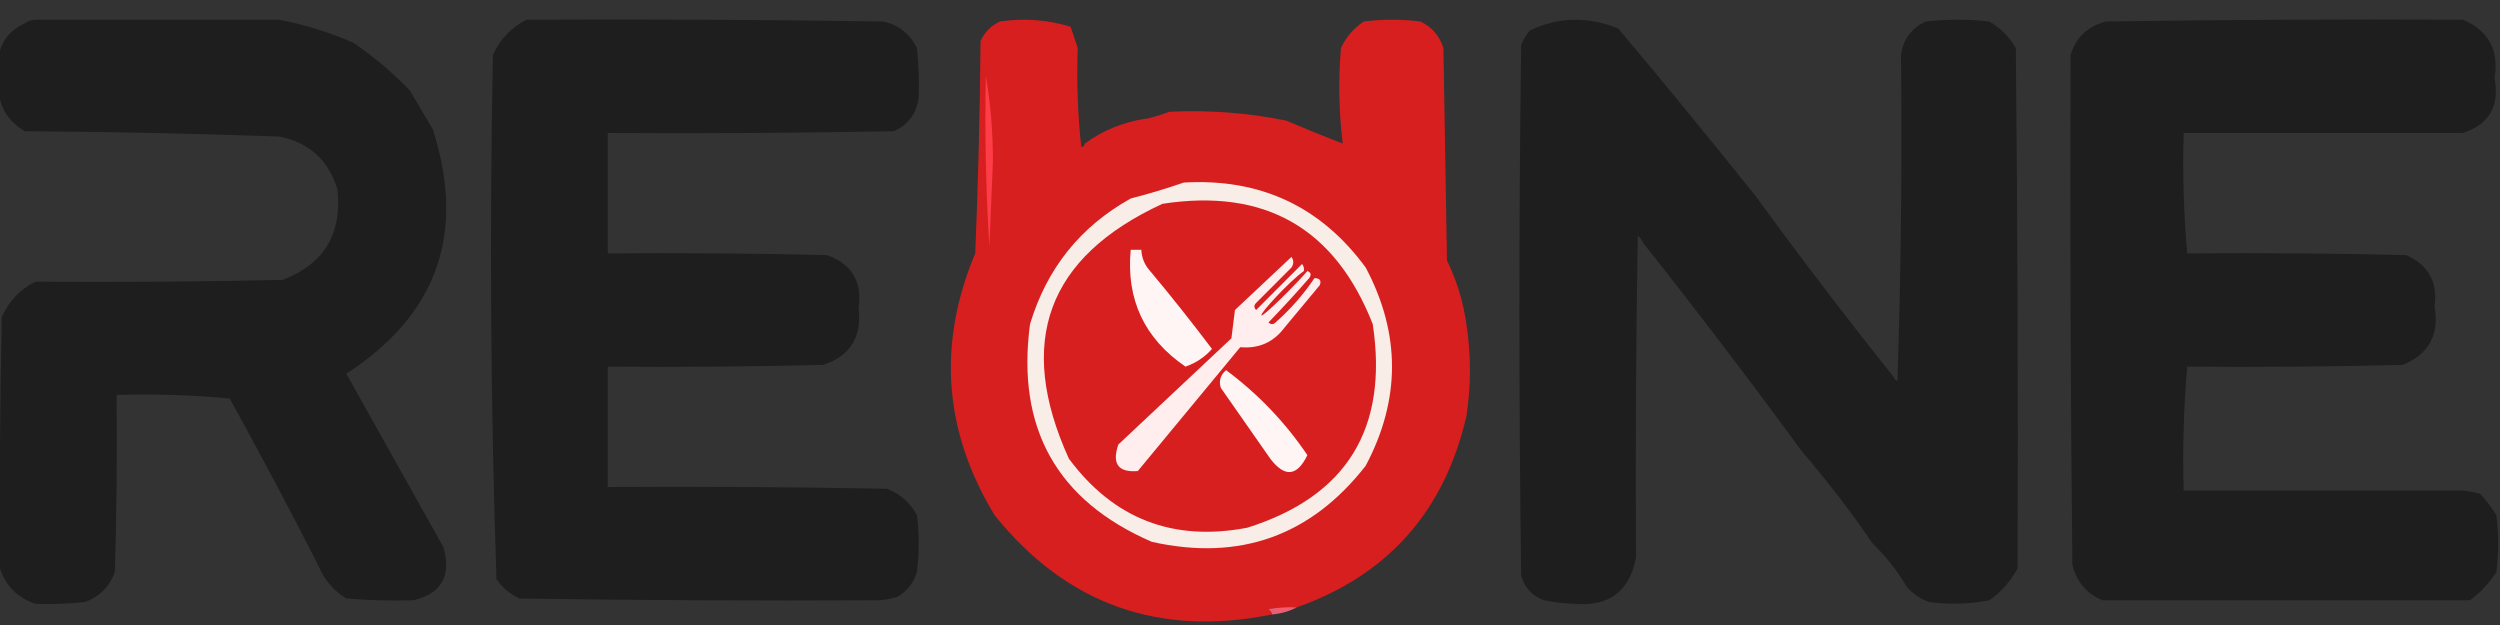 <svg width="160" height="40" viewBox="0 0 160 40" fill="none" xmlns="http://www.w3.org/2000/svg">
<rect x="0" y="0" width="160" height="40" fill="#333333" stroke="none"/>
<g clip-path="url(#clip0_644_2239)">
<path fill-rule="evenodd" clip-rule="evenodd" d="M112.392 12.59C115.24 16.502 118.179 20.353 121.211 24.145C121.225 24.268 121.3 24.343 121.437 24.371C121.664 17.425 121.739 10.477 121.664 3.527C121.792 2.528 122.32 1.81 123.247 1.375C124.603 1.224 125.96 1.224 127.317 1.375C128.033 1.79 128.599 2.357 129.013 3.074C129.126 14.176 129.164 25.277 129.126 36.379C128.684 37.199 128.082 37.879 127.317 38.418C126.047 38.661 124.766 38.699 123.473 38.531C122.884 38.331 122.394 37.991 122.003 37.512C121.404 36.498 120.687 35.592 119.854 34.793C118.456 32.746 116.948 30.782 115.332 28.902C112.019 24.377 108.627 19.921 105.155 15.535C105.091 15.356 104.978 15.205 104.816 15.082C104.703 21.954 104.665 28.826 104.703 35.699C104.288 37.856 102.969 38.837 100.746 38.645C100.094 38.62 99.453 38.545 98.824 38.418C98.067 38.151 97.577 37.622 97.354 36.832C97.203 25.504 97.203 14.176 97.354 2.848C97.503 2.511 97.692 2.209 97.919 1.941C99.759 1.078 101.644 1.04 103.573 1.828C106.567 5.392 109.507 8.98 112.392 12.59Z" fill="#1E1E1E"/>
<path fill-rule="evenodd" clip-rule="evenodd" d="M33.696 1.262C41.309 1.224 48.923 1.262 56.536 1.375C57.518 1.604 58.234 2.17 58.684 3.074C58.797 4.129 58.835 5.186 58.797 6.246C58.668 7.246 58.141 7.963 57.214 8.398C51.109 8.512 45.003 8.55 38.897 8.512C38.897 11.079 38.897 13.647 38.897 16.215C43.571 16.177 48.245 16.215 52.918 16.328C54.514 16.89 55.193 18.022 54.953 19.727C55.165 21.572 54.411 22.78 52.691 23.352C48.094 23.465 43.496 23.503 38.897 23.465C38.897 26.032 38.897 28.6 38.897 31.168C44.852 31.13 50.807 31.168 56.762 31.281C57.616 31.608 58.256 32.174 58.684 32.98C58.835 34.189 58.835 35.397 58.684 36.605C58.465 37.313 58.051 37.841 57.44 38.191C57.003 38.339 56.55 38.414 56.084 38.418C48.47 38.456 40.856 38.418 33.243 38.305C32.639 38.022 32.15 37.606 31.774 37.059C31.399 25.9 31.324 14.723 31.547 3.527C31.999 2.509 32.715 1.754 33.696 1.262Z" fill="#1E1E1E"/>
<path fill-rule="evenodd" clip-rule="evenodd" d="M2.263 1.262C7.464 1.262 12.665 1.262 17.866 1.262C19.497 1.576 21.08 2.067 22.615 2.734C23.925 3.631 25.131 4.651 26.233 5.793C26.721 6.617 27.211 7.448 27.703 8.285C29.834 14.93 27.988 20.141 22.163 23.918C24.236 27.618 26.309 31.319 28.382 35.02C28.899 36.857 28.258 37.99 26.459 38.418C25.025 38.456 23.593 38.418 22.163 38.305C21.318 37.778 20.715 37.061 20.354 36.152C18.536 32.586 16.651 29.037 14.7 25.504C12.293 25.278 9.881 25.202 7.464 25.277C7.502 29.054 7.464 32.83 7.351 36.605C7.012 37.55 6.371 38.191 5.429 38.531C4.376 38.644 3.321 38.682 2.263 38.645C1.126 38.261 0.372 37.506 0.001 36.379C-0.036 31.016 0.001 25.654 0.114 20.293C0.572 19.269 1.288 18.514 2.263 18.027C7.54 18.065 12.816 18.027 18.092 17.914C20.728 16.902 21.897 14.976 21.598 12.137C21.032 10.248 19.788 9.116 17.866 8.738C12.477 8.55 7.05 8.437 1.584 8.398C0.23 7.583 -0.297 6.375 0.001 4.773C-0.31 3.244 0.218 2.149 1.584 1.488C1.786 1.35 2.012 1.275 2.263 1.262Z" fill="#1E1E1E"/>
<path fill-rule="evenodd" clip-rule="evenodd" d="M68.521 1.715C68.672 2.168 68.823 2.621 68.973 3.074C68.898 5.194 68.974 7.309 69.2 9.418C69.337 9.39 69.412 9.314 69.426 9.191C70.568 8.356 71.849 7.827 73.27 7.605C73.609 7.605 74.853 7.152 74.853 7.152C77.368 7.03 79.855 7.219 82.316 7.719C83.528 8.236 84.734 8.727 85.934 9.191C85.689 7.16 85.651 5.121 85.821 3.074C86.155 2.362 86.645 1.796 87.291 1.375C88.497 1.224 89.703 1.224 90.909 1.375C91.639 1.729 92.129 2.296 92.379 3.074C92.454 7.605 92.529 12.137 92.605 16.668C93.235 17.963 93.649 19.322 93.849 20.746C94.15 22.71 94.15 24.673 93.849 26.637C92.444 32.725 88.825 36.803 82.994 38.871C82.386 38.834 81.783 38.872 81.185 38.984C81.311 39.071 81.386 39.184 81.411 39.324C74.167 40.79 68.249 38.675 63.659 32.98C60.397 27.608 59.982 22.019 62.415 16.215C62.603 11.722 62.717 7.191 62.755 2.621C63.019 2.055 63.433 1.639 63.998 1.375C65.555 1.151 67.063 1.264 68.521 1.715Z" fill="#D81F1F"/>
<path fill-rule="evenodd" clip-rule="evenodd" d="M157.62 1.262C159.266 1.954 159.945 3.2 159.655 5C159.984 6.799 159.306 7.969 157.62 8.512C151.665 8.512 145.71 8.512 139.755 8.512C139.68 11.12 139.756 13.688 139.981 16.215C144.655 16.177 149.328 16.215 154.001 16.328C155.424 16.963 156.028 18.058 155.81 19.613C156.127 21.426 155.449 22.672 153.775 23.352C149.178 23.465 144.58 23.503 139.981 23.465C139.756 26.068 139.68 28.711 139.755 31.395C145.71 31.395 151.665 31.395 157.62 31.395C158.008 31.424 158.385 31.499 158.75 31.621C159.127 32.038 159.467 32.491 159.768 32.98C159.919 34.189 159.919 35.397 159.768 36.605C159.309 37.329 158.744 37.933 158.072 38.418C150.232 38.418 142.393 38.418 134.553 38.418C133.547 37.993 132.906 37.238 132.631 36.152C132.518 25.353 132.48 14.554 132.518 3.754C132.518 3.678 132.518 3.603 132.518 3.527C132.848 2.404 133.602 1.687 134.78 1.375C142.393 1.262 150.006 1.224 157.62 1.262Z" fill="#1E1E1E"/>
<path fill-rule="evenodd" clip-rule="evenodd" d="M63.094 4.887C63.395 6.617 63.546 8.43 63.546 10.324C63.471 12.137 63.395 13.949 63.32 15.762C63.094 12.14 63.019 8.515 63.094 4.887Z" fill="#FF3D48"/>
<path fill-rule="evenodd" clip-rule="evenodd" d="M75.758 11.684C80.653 11.399 84.535 13.212 87.404 17.121C89.649 21.347 89.649 25.576 87.404 29.809C83.893 34.304 79.333 35.928 73.722 34.68C67.638 32.046 65.037 27.401 65.921 20.746C66.993 17.181 69.142 14.5 72.365 12.703C73.533 12.403 74.664 12.063 75.758 11.684Z" fill="#F9EDE8"/>
<path fill-rule="evenodd" clip-rule="evenodd" d="M74.401 13.043C80.96 12.033 85.445 14.601 87.856 20.746C88.865 27.426 86.189 31.769 79.828 33.773C75.08 34.683 71.273 33.21 68.408 29.355C65.015 21.888 67.012 16.45 74.401 13.043Z" fill="#D81F1F"/>
<path fill-rule="evenodd" clip-rule="evenodd" d="M78.471 23.691C80.525 25.22 82.259 27.033 83.672 29.129C83.012 30.494 82.221 30.569 81.298 29.355C80.243 27.845 79.187 26.335 78.132 24.824C77.993 24.372 78.106 23.994 78.471 23.691Z" fill="#FFF5F4"/>
<path fill-rule="evenodd" clip-rule="evenodd" d="M83.446 17.348C82.57 17.956 80.62 20.066 80.733 20.18C80.846 20.293 83.003 18.133 83.672 17.348C83.904 17.438 83.942 17.588 83.785 17.801C82.945 18.766 82.078 19.71 81.185 20.633C81.336 20.784 81.486 20.784 81.637 20.633C82.598 19.785 83.427 18.841 84.125 17.801C84.47 17.805 84.583 17.956 84.464 18.254C83.71 19.16 82.956 20.066 82.203 20.973C81.497 21.911 80.555 22.327 79.376 22.219C77.19 24.862 75.004 27.505 72.818 30.148C71.565 30.249 71.15 29.682 71.574 28.449C73.998 26.171 76.41 23.905 78.81 21.652C78.886 21.048 78.961 20.444 79.037 19.84C80.243 18.707 81.449 17.574 82.655 16.441C82.806 16.668 82.806 16.895 82.655 17.121C81.901 17.876 81.147 18.632 80.393 19.387C80.243 19.538 80.243 19.689 80.393 19.84C81.373 18.858 82.353 17.876 83.333 16.895C83.438 17.029 83.476 17.18 83.446 17.348Z" fill="#FFEEED"/>
<path fill-rule="evenodd" clip-rule="evenodd" d="M72.365 15.988C72.592 15.988 72.818 15.988 73.044 15.988C73.068 16.506 73.257 16.959 73.609 17.348C74.972 18.976 76.29 20.638 77.567 22.332C77.106 22.853 76.54 23.231 75.871 23.465C73.236 21.66 72.068 19.167 72.365 15.988Z" fill="#FFF5F5"/>
<path fill-rule="evenodd" clip-rule="evenodd" d="M82.994 38.871C82.519 39.123 81.991 39.274 81.411 39.324C81.386 39.184 81.311 39.071 81.185 38.984C81.783 38.872 82.386 38.834 82.994 38.871Z" fill="#F05D71"/>
</g>
<defs>
<clipPath id="clip0_644_2239">
<rect width="160" height="40" fill="white"/>
</clipPath>
</defs>
</svg>
